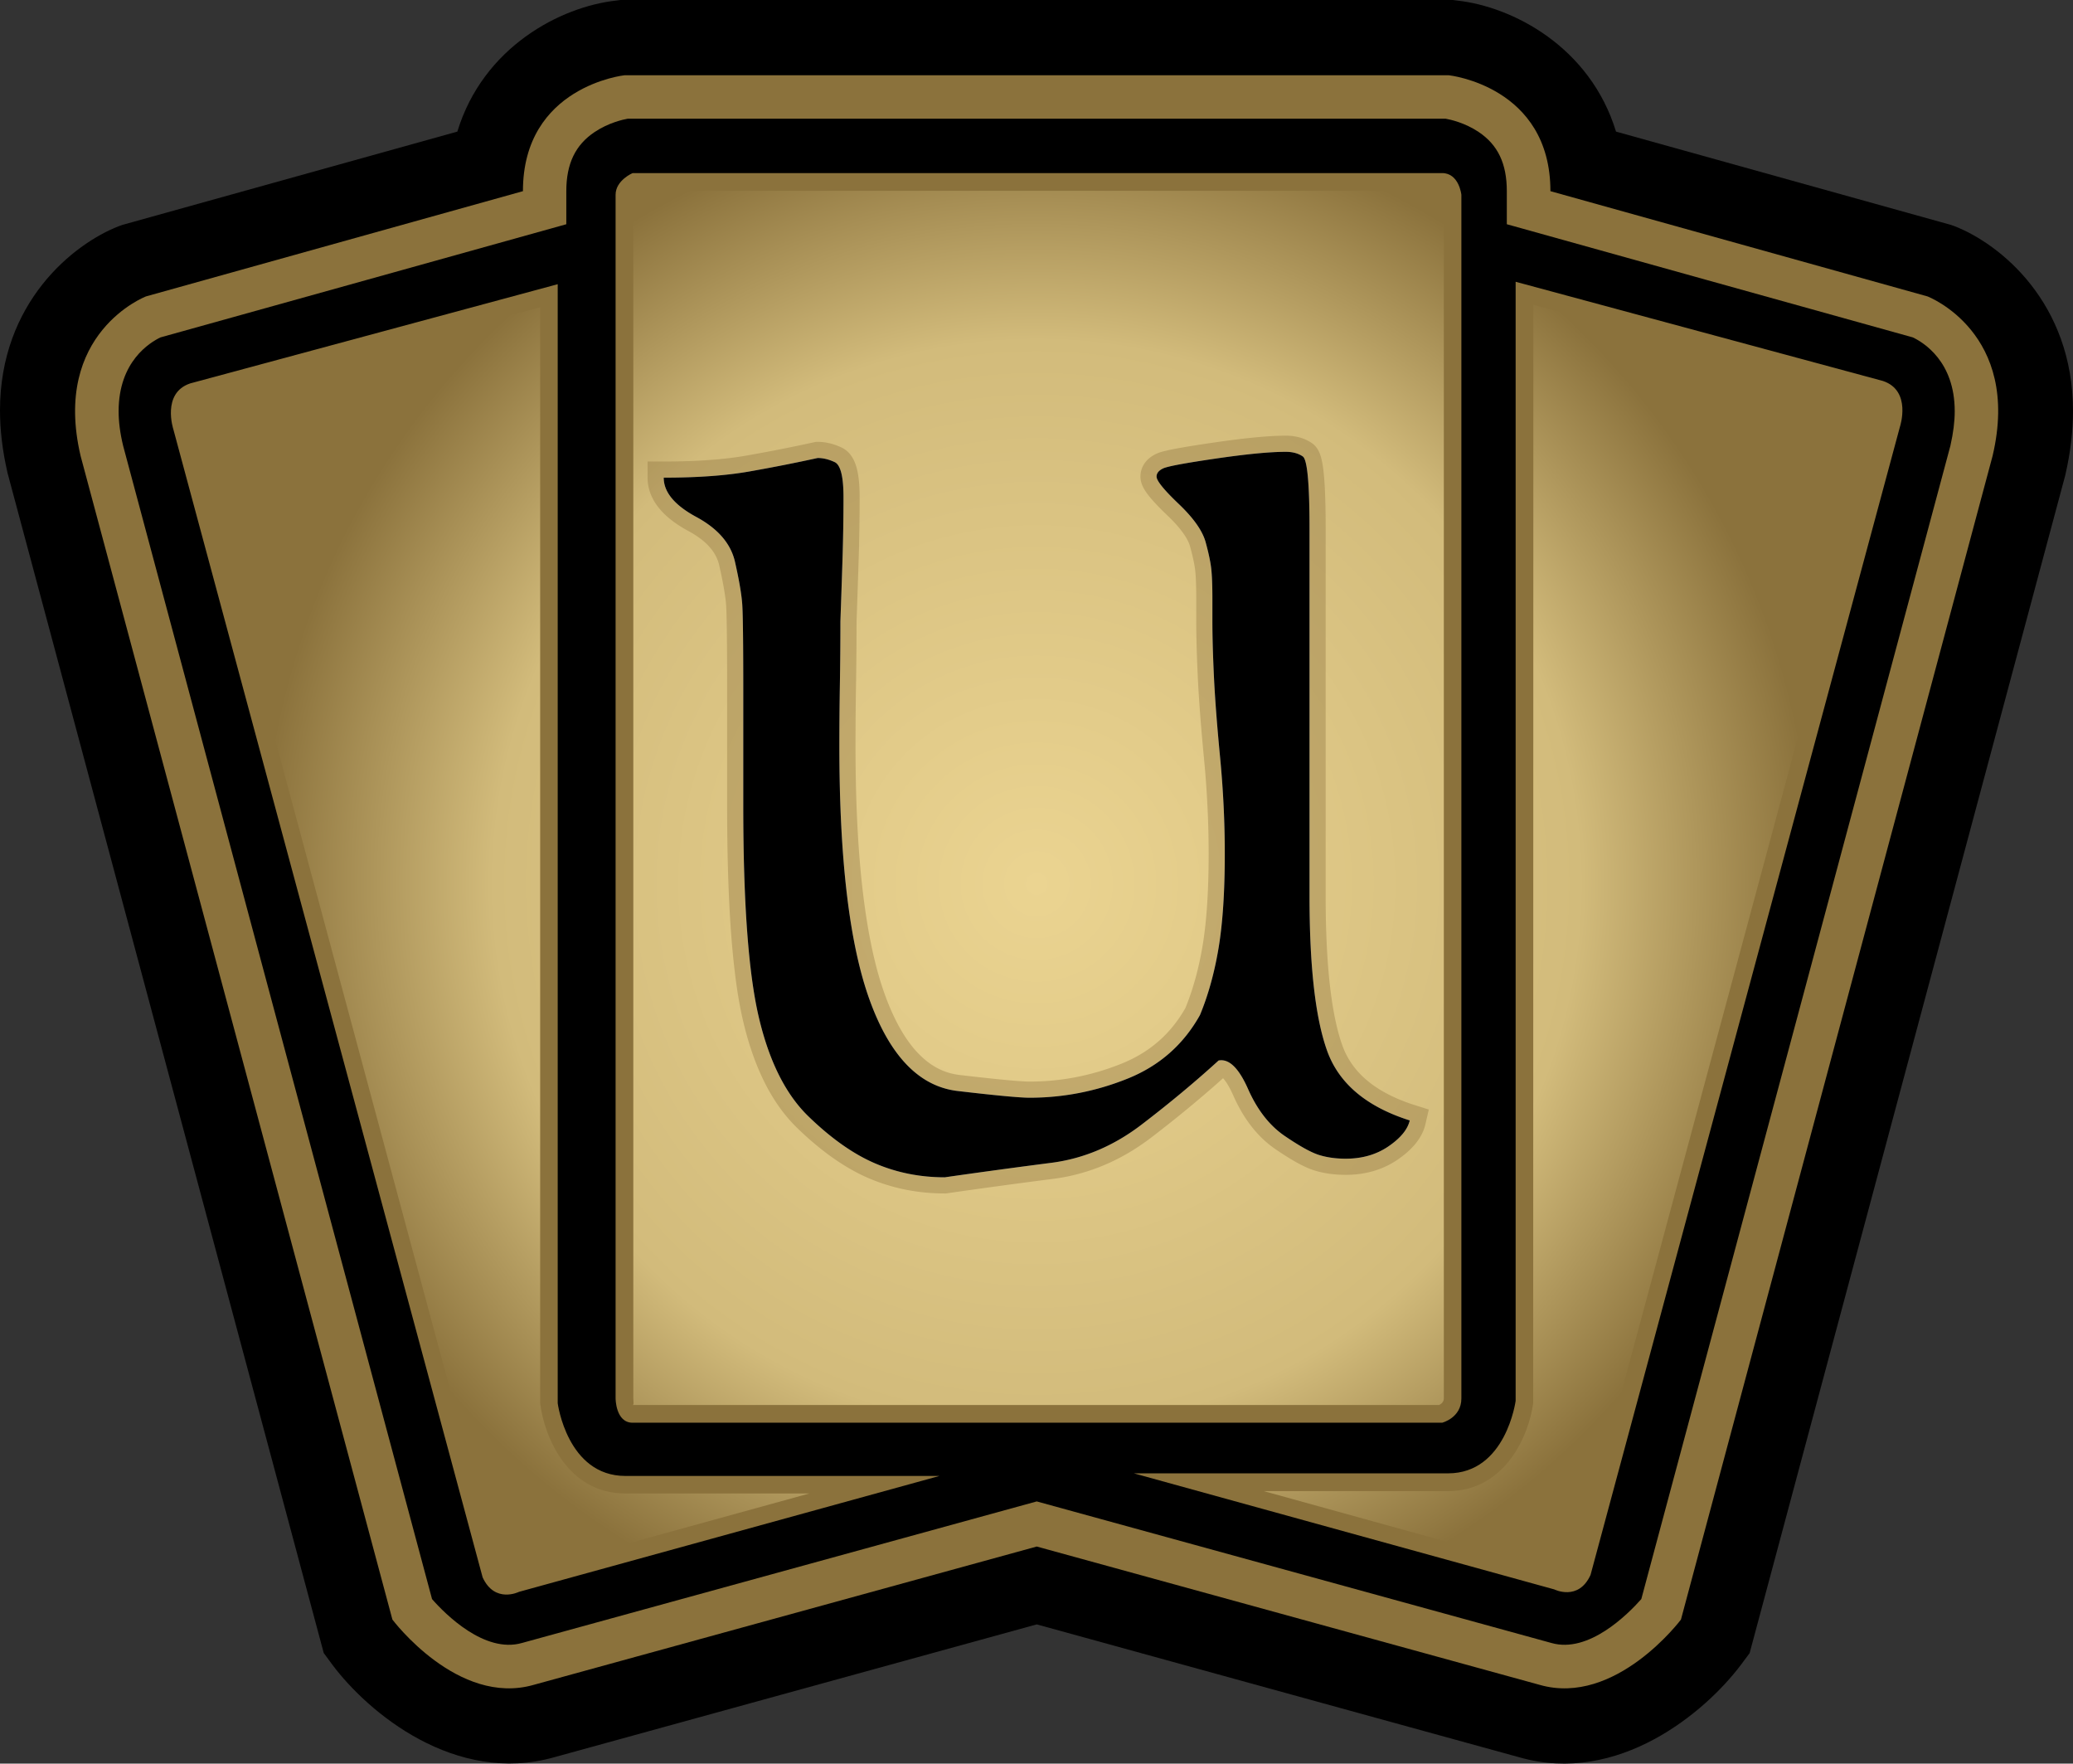 <svg xmlns="http://www.w3.org/2000/svg" width="600.001" height="510.361"><rect width="100%" height="100%" fill="#333333" stroke="none"/><radialGradient id="a" cx="0" cy="0" r="1" fx="0" fy="0" gradientTransform="translate(300.074 255.775)scale(224.185)" gradientUnits="userSpaceOnUse" spreadMethod="pad"><stop offset="0" style="stop-color:#ebd491"/><stop offset=".7" style="stop-color:#d2bb7b"/><stop offset="1" style="stop-color:#8b723c"/></radialGradient><path d="M419.389 0H179.565l-1.148.153c-16.153 1.748-38.57 13.41-46.046 37.932L35.38 65.095l-.944.344C21.23 70.529 0 87.575 0 118.769c0 5.576.689 11.61 2.194 18.143L93.7 478.36l2.488 3.38c10.31 13.806 35.533 34.934 64.291 26.768 0 0 128.926-35.481 139.592-38.429 10.615 2.948 139.745 38.48 139.745 38.48 28.567 8.115 53.727-13.013 64.1-26.818l2.488-3.343 91.351-340.834c1.544-6.685 2.246-12.912 2.246-18.59 0-31.45-21.18-48.444-34.333-53.534l-.957-.344s-76.59-21.333-96.978-27.01C460.255 13.562 437.826 1.9 421.686.153L420.538 0Z"/><path d="M180.764 21.779s-29.408 3.139-29.408 33.542l-109.1 30.455s-27.303 10.462-18.933 46.148l90.254 336.764s18.896 25.211 40.917 18.883l145.576-40.024 145.538 40.024c22.021 6.328 40.917-18.883 40.917-18.883l90.203-336.764c8.421-35.686-18.844-46.148-18.844-46.148L448.746 55.321c0-30.403-29.408-33.542-29.408-33.542z" style="fill:#8b723c"/><path d="M181.708 34.346c-1.39.243-5.588 1.187-9.569 3.84-5.588 3.726-8.229 9.161-8.229 17.135v9.57S48.138 97.194 46.441 97.64c-2.985 1.443-12.108 6.878-12.108 21.371 0 2.948.395 6.24 1.302 9.978.14.6 87.958 328.483 89.412 333.765 3.828 4.39 15.247 15.796 26.015 12.708l149.008-40.968 148.97 40.968c10.768 3.088 22.123-8.319 26.015-12.708 1.441-5.282 89.31-333.166 89.463-333.765.842-3.739 1.25-7.03 1.25-9.978 0-14.493-9.122-19.928-12.12-21.37-1.697-.446-117.52-32.752-117.52-32.752V55.32c0-7.974-2.59-13.409-8.165-17.134-3.943-2.654-8.179-3.598-9.57-3.84z"/><path d="M438.68 81.54v323.853s-2.794 20.975-19.546 20.975h-90.957l121.705 33.593s6.979 3.496 10.475-4.185l89.553-332.272s3.495-10.463-4.925-13.257zM55.066 110.95c-8.37 2.781-4.886 13.307-4.886 13.307l89.514 332.222c3.534 7.668 10.513 4.185 10.513 4.185l121.705-33.542h-90.905c-16.842 0-19.585-21.04-19.585-21.04V82.243ZM183.1 50.09h234.3c4.924 0 5.575 6.278 5.575 6.278V404.69c0 5.64-5.575 7.03-5.575 7.03H183.1c-4.925 0-4.925-7.03-4.925-7.03V56.368c0-4.185 4.925-6.278 4.925-6.278" style="fill:#8b723c"/><path d="M184.4 55.219c-.65.408-1.097.906-1.097 1.148V404.64c0 .804.243 1.952-.204 1.952h233.445c.6-.306 1.352-.854 1.352-1.9V56.966c-.102-.69-.46-1.646-.498-1.748zM443.758 406.08c-1.149 8.778-7.821 25.428-24.675 25.428h-53.319l86.261 23.871c.205.051.855.294 1.455.294.497 0 1.34 0 1.94-1.238l89.603-332.528c.357-.944 1.646-5.728-1.34-6.724l-99.873-26.97ZM56.66 115.784c-3.343 1.136-1.837 6.277-1.544 7.12l89.209 331.481c.944 1.94 1.798 1.94 2.245 1.94.65 0 1.25-.205 2.297-.6l85.368-23.527h-53.23c-16.84 0-23.475-16.586-24.662-26.066V88.914Z" style="fill:url(#a)"/><path d="M408.027 324.241q-.895 3.889-6.128 7.48-5.235 3.591-12.408 3.591-4.19 0-7.63-1.05-3.441-1.049-10.022-5.535-6.58-4.486-10.614-13.603T352.7 306.9q-10.167 9.272-22.278 18.54-12.112 9.27-26.167 11.067a2143 2143 0 0 0-30.803 4.19q-10.77 0-20.188-4.04-9.42-4.038-19.29-13.608t-14.356-28.713-4.486-61.008v-33.194q0-20.937-.301-25.272-.302-4.335-2.095-12.262-1.793-7.926-11.212-13.01t-9.419-11.363q14.65 0 24.82-1.794a484 484 0 0 0 19.737-3.892q2.392 0 4.933 1.195 2.542 1.197 2.542 10.168t-.297 18.244a4442 4442 0 0 1-.597 17.642q0 9.273-.151 18.245-.15 8.971-.15 17.943 0 49.35 8.825 73.576 8.826 24.227 25.423 26.171t20.786 1.944q14.649 0 28.407-5.535t20.933-18.395q3.595-8.671 5.39-19.436 1.792-10.765 1.792-27.22 0-13.755-1.346-27.81t-1.793-23.479q-.448-9.423-.447-16.296v-6.279q0-5.385-.302-8.378-.3-2.994-1.647-7.927t-7.776-11.062q-6.43-6.128-6.43-7.926 0-1.497 1.944-2.392t15.251-2.838 20.189-1.944q2.993 0 4.937 1.342 1.944 1.341 1.944 20.781V259.35q0 30.501 5.084 44.708 5.084 14.205 23.921 20.183z" style="fill:#fff;stroke:#8b723c;stroke-width:9.346;stroke-opacity:.374"/><path d="M408.027 324.241q-.895 3.889-6.128 7.48-5.235 3.591-12.408 3.591-4.19 0-7.63-1.05-3.441-1.049-10.022-5.535-6.58-4.486-10.614-13.603T352.7 306.9q-10.167 9.272-22.278 18.54-12.112 9.27-26.167 11.067a2143 2143 0 0 0-30.803 4.19q-10.77 0-20.188-4.04-9.42-4.038-19.29-13.608t-14.356-28.713-4.486-61.008v-33.194q0-20.937-.301-25.272-.302-4.335-2.095-12.262-1.793-7.926-11.212-13.01t-9.419-11.363q14.65 0 24.82-1.794a484 484 0 0 0 19.737-3.892q2.392 0 4.933 1.195 2.542 1.197 2.542 10.168t-.297 18.244a4442 4442 0 0 1-.597 17.642q0 9.273-.151 18.245-.15 8.971-.15 17.943 0 49.35 8.825 73.576 8.826 24.227 25.423 26.171t20.786 1.944q14.649 0 28.407-5.535t20.933-18.395q3.595-8.671 5.39-19.436 1.792-10.765 1.792-27.22 0-13.755-1.346-27.81t-1.793-23.479q-.448-9.423-.447-16.296v-6.279q0-5.385-.302-8.378-.3-2.994-1.647-7.927t-7.776-11.062q-6.43-6.128-6.43-7.926 0-1.497 1.944-2.392t15.251-2.838 20.189-1.944q2.993 0 4.937 1.342 1.944 1.341 1.944 20.781V259.35q0 30.501 5.084 44.708 5.084 14.205 23.921 20.183"/></svg>